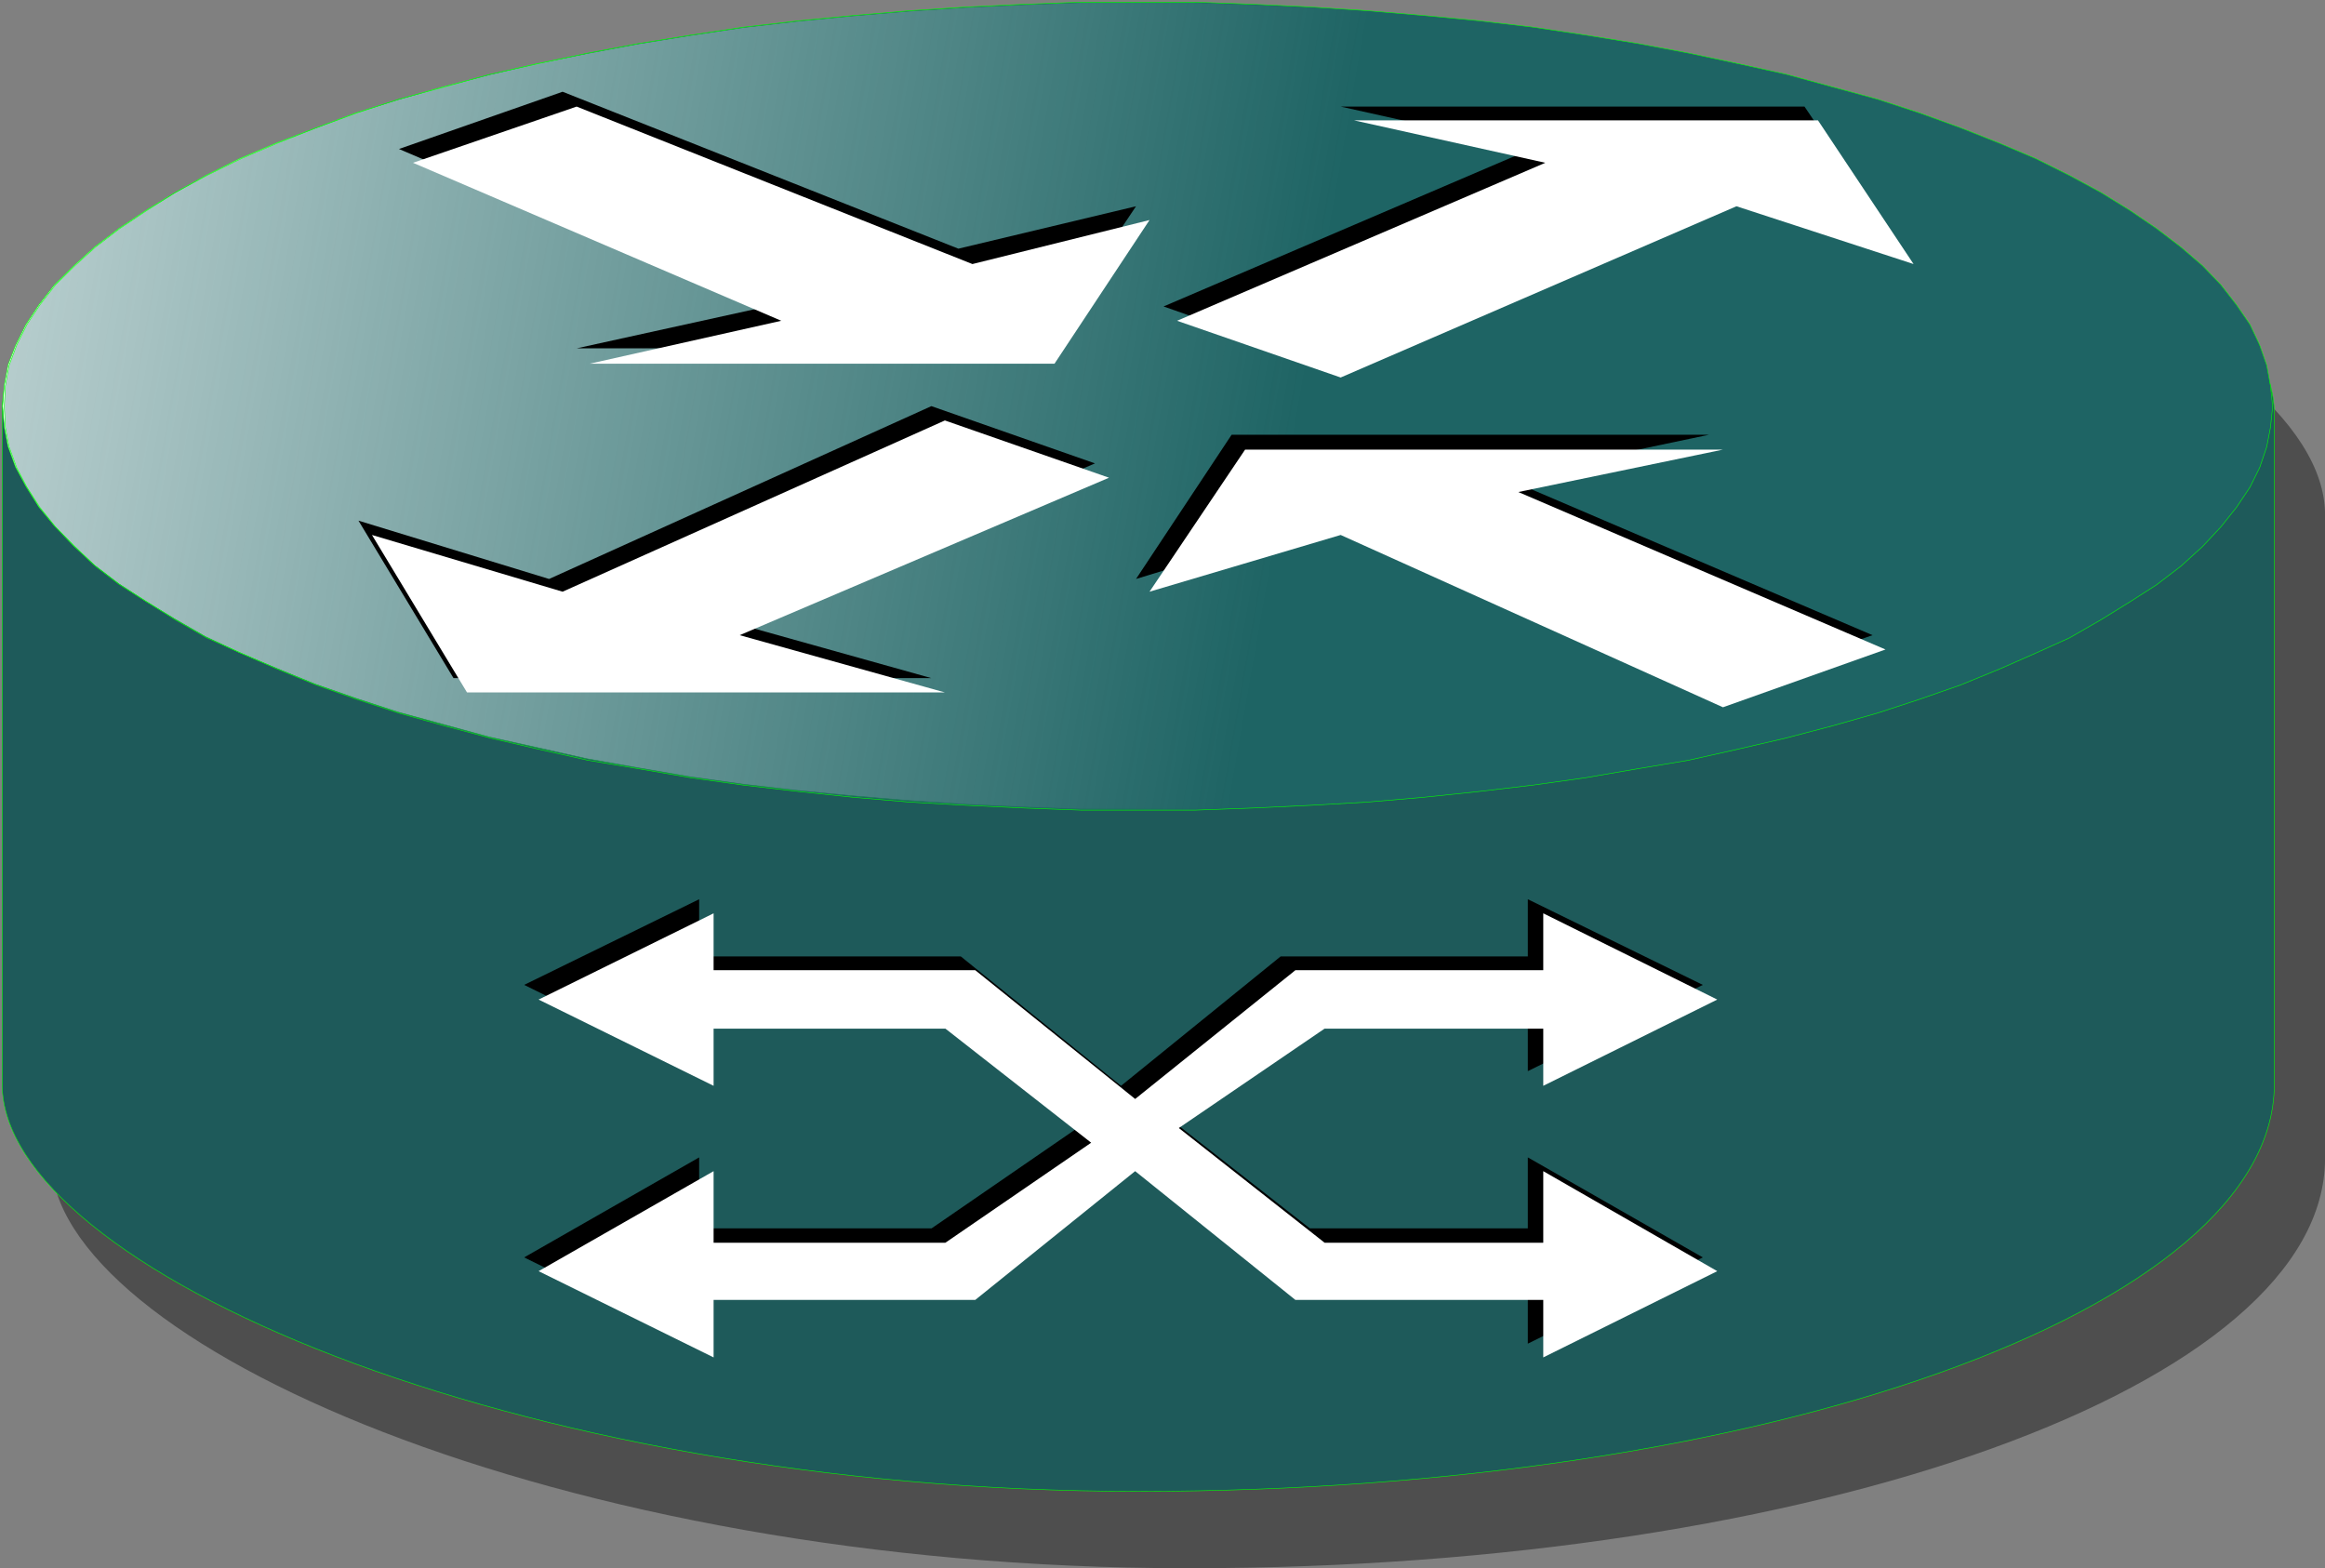 <?xml version="1.0" encoding="UTF-8" standalone="no"?>
<!-- Created with Inkscape (http://www.inkscape.org/) -->
<svg
   xmlns:dc="http://purl.org/dc/elements/1.1/"
   xmlns:cc="http://web.resource.org/cc/"
   xmlns:rdf="http://www.w3.org/1999/02/22-rdf-syntax-ns#"
   xmlns:svg="http://www.w3.org/2000/svg"
   xmlns="http://www.w3.org/2000/svg"
   xmlns:xlink="http://www.w3.org/1999/xlink"
   xmlns:sodipodi="http://sodipodi.sourceforge.net/DTD/sodipodi-0.dtd"
   xmlns:inkscape="http://www.inkscape.org/namespaces/inkscape"
   id="svg1998"
   sodipodi:version="0.32"
   inkscape:version="0.45"
   width="66"
   height="44.516"
   version="1.0"
   sodipodi:docbase="/home/grossmj/workspace/gns3/svg/symbols"
   sodipodi:docname="edge_label_switch_router.svg"
   inkscape:output_extension="org.inkscape.output.svg.inkscape"
   sodipodi:modified="true">
  <rect width="100%" height="100%" fill="#808080" stroke="none"/>
  <defs
     id="defs2001">
    <linearGradient
       inkscape:collect="always"
       id="linearGradient9312">
      <stop
         style="stop-color:#1e6464;stop-opacity:1;"
         offset="0"
         id="stop9314" />
      <stop
         style="stop-color:#1e6464;stop-opacity:0;"
         offset="1"
         id="stop9316" />
    </linearGradient>
    <marker
       inkscape:stockid="Arrow2Lstart"
       orient="auto"
       refY="0"
       refX="0"
       id="Arrow2Lstart"
       style="overflow:visible">
      <path
         id="path11918"
         style="font-size:12px;fill-rule:evenodd;stroke-width:0.625;stroke-linejoin:round"
         d="M 8.719,4.034 L -2.207,0.016 L 8.719,-4.002 C 6.973,-1.63 6.983,1.616 8.719,4.034 z "
         transform="matrix(1.1,0,0,1.1,1.1,0)" />
    </marker>
    <marker
       inkscape:stockid="Arrow1Send"
       orient="auto"
       refY="0"
       refX="0"
       id="Arrow1Send"
       style="overflow:visible">
      <path
         id="path11921"
         d="M 0,0 L 5,-5 L -12.5,0 L 5,5 L 0,0 z "
         style="fill-rule:evenodd;stroke:black;stroke-width:1pt;marker-start:none"
         transform="matrix(-0.2,0,0,-0.2,-1.2,0)" />
    </marker>
    <marker
       inkscape:stockid="Arrow1Lstart"
       orient="auto"
       refY="0"
       refX="0"
       id="Arrow1Lstart"
       style="overflow:visible">
      <path
         id="path11936"
         d="M 0,0 L 5,-5 L -12.5,0 L 5,5 L 0,0 z "
         style="fill-rule:evenodd;stroke:black;stroke-width:1pt;marker-start:none"
         transform="matrix(0.8,0,0,0.8,10,0)" />
    </marker>
    <linearGradient
       inkscape:collect="always"
       xlink:href="#linearGradient9312"
       id="linearGradient9318"
       x1="-1.093"
       y1="0.631"
       x2="-4.583"
       y2="0.07"
       gradientUnits="userSpaceOnUse"
       gradientTransform="matrix(0.995,0,0,0.936,-4.693559e-3,1.810452e-2)" />
  </defs>
  <sodipodi:namedview
     inkscape:window-height="953"
     inkscape:window-width="1280"
     inkscape:pageshadow="2"
     inkscape:pageopacity="0.0"
     guidetolerance="10.0"
     gridtolerance="10.0"
     objecttolerance="10.0"
     borderopacity="1.0"
     bordercolor="#666666"
     pagecolor="#ffffff"
     id="base"
     showguides="true"
     inkscape:guide-bbox="true"
     inkscape:zoom="7.8958335"
     inkscape:cx="30.34404"
     inkscape:cy="21.831177"
     inkscape:window-x="0"
     inkscape:window-y="25"
     inkscape:current-layer="svg1998" />
  <rect
     style="opacity:1;fill:black;fill-opacity:0.392;fill-rule:evenodd;stroke:none;stroke-width:0.2;stroke-linecap:square;stroke-linejoin:miter;stroke-miterlimit:4;stroke-dasharray:none;stroke-opacity:1"
     id="rect4558"
     width="64.553"
     height="41.539"
     x="1.448"
     y="2.977"
     ry="11.632"
     rx="32.213"
     inkscape:transform-center-x="8.4568136" />
  <rect
     style="opacity:1;fill:#1e5a5a;fill-opacity:1;fill-rule:evenodd;stroke:lime;stroke-width:0.015;stroke-linecap:square;stroke-linejoin:miter;stroke-miterlimit:4;stroke-dasharray:none;stroke-opacity:1"
     id="rect9971"
     width="64.499"
     height="42.154"
     x="0.062"
     y="0.181"
     ry="11.557"
     rx="32.25"
     inkscape:transform-center-x="8.2952569" />
  <g
     id="g4844"
     transform="matrix(15.328,0,0,15.05,53.539,3.146)">
    <path
       id="path8417"
       d="M 0.713,0.557 L 0.709,0.518 L 0.702,0.479 L 0.69,0.442 L 0.671,0.403 L 0.646,0.366 L 0.618,0.328 L 0.583,0.292 L 0.543,0.257 L 0.499,0.222 L 0.449,0.188 L 0.396,0.155 L 0.337,0.122 L 0.274,0.09 L 0.207,0.061 L 0.135,0.033 L 0.06,0.004 L -0.019,-0.021 L -0.102,-0.045 L -0.187,-0.068 L -0.277,-0.089 L -0.368,-0.108 L -0.463,-0.126 L -0.559,-0.142 L -0.657,-0.157 L -0.758,-0.169 L -0.861,-0.179 L -0.965,-0.188 L -1.069,-0.195 L -1.174,-0.2 L -1.281,-0.204 L -1.387,-0.204 L -1.387,-0.204 L -1.493,-0.204 L -1.6,-0.2 L -1.704,-0.195 L -1.809,-0.188 L -1.914,-0.179 L -2.015,-0.169 L -2.117,-0.157 L -2.215,-0.142 L -2.312,-0.126 L -2.406,-0.108 L -2.498,-0.089 L -2.587,-0.068 L -2.673,-0.045 L -2.756,-0.021 L -2.834,0.004 L -2.91,0.033 L -2.982,0.061 L -3.049,0.09 L -3.112,0.122 L -3.17,0.155 L -3.223,0.188 L -3.273,0.222 L -3.318,0.257 L -3.356,0.292 L -3.392,0.328 L -3.421,0.366 L -3.445,0.403 L -3.464,0.442 L -3.478,0.479 L -3.485,0.518 L -3.488,0.557 L -3.488,0.557 L -3.485,0.596 L -3.478,0.633 L -3.464,0.672 L -3.445,0.708 L -3.421,0.747 L -3.392,0.783 L -3.356,0.821 L -3.318,0.857 L -3.273,0.892 L -3.223,0.925 L -3.17,0.958 L -3.112,0.992 L -3.049,1.022 L -2.982,1.051 L -2.91,1.081 L -2.834,1.108 L -2.756,1.134 L -2.673,1.157 L -2.587,1.181 L -2.498,1.201 L -2.406,1.222 L -2.312,1.239 L -2.215,1.256 L -2.117,1.27 L -2.015,1.282 L -1.914,1.292 L -1.809,1.301 L -1.704,1.308 L -1.6,1.313 L -1.493,1.317 L -1.387,1.317 L -1.387,1.317 L -1.281,1.317 L -1.174,1.313 L -1.069,1.308 L -0.965,1.301 L -0.861,1.292 L -0.758,1.282 L -0.657,1.27 L -0.559,1.256 L -0.463,1.239 L -0.368,1.222 L -0.277,1.201 L -0.187,1.181 L -0.102,1.157 L -0.019,1.134 L 0.06,1.108 L 0.135,1.081 L 0.207,1.051 L 0.274,1.022 L 0.337,0.992 L 0.396,0.958 L 0.449,0.925 L 0.499,0.892 L 0.543,0.857 L 0.583,0.821 L 0.618,0.783 L 0.646,0.747 L 0.671,0.708 L 0.69,0.672 L 0.702,0.633 L 0.709,0.596 L 0.713,0.557"
       style="fill:white;fill-opacity:1;stroke:lime;stroke-width:0.001;stroke-miterlimit:4;stroke-dasharray:none;stroke-opacity:1" />
    <path
       id="path4815"
       d="M 0.716,0.558 L 0.712,0.519 L 0.705,0.48 L 0.692,0.442 L 0.674,0.403 L 0.649,0.366 L 0.62,0.328 L 0.586,0.292 L 0.546,0.257 L 0.501,0.222 L 0.452,0.188 L 0.398,0.154 L 0.34,0.122 L 0.277,0.09 L 0.21,0.061 L 0.138,0.032 L 0.062,0.004 L -0.016,-0.022 L -0.099,-0.045 L -0.185,-0.069 L -0.274,-0.089 L -0.366,-0.109 L -0.46,-0.127 L -0.557,-0.143 L -0.655,-0.158 L -0.755,-0.17 L -0.858,-0.18 L -0.962,-0.189 L -1.067,-0.196 L -1.172,-0.201 L -1.279,-0.205 L -1.384,-0.205 L -1.384,-0.205 L -1.491,-0.205 L -1.597,-0.201 L -1.702,-0.196 L -1.807,-0.189 L -1.911,-0.18 L -2.013,-0.17 L -2.115,-0.158 L -2.213,-0.143 L -2.31,-0.127 L -2.404,-0.109 L -2.496,-0.089 L -2.585,-0.069 L -2.67,-0.045 L -2.754,-0.022 L -2.832,0.004 L -2.907,0.032 L -2.979,0.061 L -3.046,0.09 L -3.11,0.122 L -3.168,0.154 L -3.221,0.188 L -3.271,0.222 L -3.316,0.257 L -3.354,0.292 L -3.39,0.328 L -3.419,0.366 L -3.443,0.403 L -3.462,0.442 L -3.476,0.48 L -3.483,0.519 L -3.485,0.558 L -3.485,0.558 L -3.483,0.597 L -3.476,0.634 L -3.462,0.673 L -3.443,0.71 L -3.419,0.748 L -3.39,0.785 L -3.354,0.822 L -3.316,0.859 L -3.271,0.894 L -3.221,0.926 L -3.168,0.96 L -3.11,0.994 L -3.046,1.023 L -2.979,1.053 L -2.907,1.083 L -2.832,1.11 L -2.754,1.136 L -2.67,1.16 L -2.585,1.183 L -2.496,1.204 L -2.404,1.225 L -2.31,1.241 L -2.213,1.258 L -2.115,1.272 L -2.013,1.284 L -1.911,1.295 L -1.807,1.304 L -1.702,1.31 L -1.597,1.315 L -1.491,1.319 L -1.384,1.319 L -1.384,1.319 L -1.279,1.319 L -1.172,1.315 L -1.067,1.31 L -0.962,1.304 L -0.858,1.295 L -0.755,1.284 L -0.655,1.272 L -0.557,1.258 L -0.46,1.241 L -0.366,1.225 L -0.274,1.204 L -0.185,1.183 L -0.099,1.16 L -0.016,1.136 L 0.062,1.11 L 0.138,1.083 L 0.21,1.053 L 0.277,1.023 L 0.34,0.994 L 0.398,0.96 L 0.452,0.926 L 0.501,0.894 L 0.546,0.859 L 0.586,0.822 L 0.62,0.785 L 0.649,0.748 L 0.674,0.71 L 0.692,0.673 L 0.705,0.634 L 0.712,0.597 L 0.716,0.558"
       style="fill:url(#linearGradient9318);fill-opacity:1;stroke:lime;stroke-width:0.001;stroke-miterlimit:4;stroke-dasharray:none;stroke-opacity:1" />
    <path
       id="path4819"
       d="M -1.338,0.369 L -1.036,0.477 L -0.302,0.153 L 0.027,0.26 L -0.151,-0.008 L -1.01,-0.008 L -0.657,0.072 L -1.338,0.369"
       style="fill:black;stroke:none;stroke-width:0.001" />
    <path
       id="path4821"
       d="M -1.465,0.665 L -1.768,0.557 L -2.476,0.883 L -2.829,0.773 L -2.653,1.07 L -1.768,1.07 L -2.147,0.962 L -1.465,0.665"
       style="fill:black;stroke:none;stroke-width:0.001" />
    <path
       id="path4823"
       d="M -2.754,0.072 L -2.451,-0.036 L -1.718,0.26 L -1.389,0.18 L -1.565,0.448 L -2.425,0.448 L -2.072,0.369 L -2.754,0.072"
       style="fill:black;stroke:none;stroke-width:0.001" />
    <path
       id="path4825"
       d="M -0.025,0.989 L -0.328,1.097 L -1.036,0.773 L -1.389,0.883 L -1.212,0.611 L -0.328,0.611 L -0.707,0.692 L -0.025,0.989"
       style="fill:black;stroke:none;stroke-width:0.001" />
    <path
       id="path4827"
       d="M -1.313,0.396 L -1.01,0.503 L -0.277,0.18 L 0.051,0.289 L -0.126,0.018 L -0.985,0.018 L -0.631,0.098 L -1.313,0.396"
       style="fill:white;stroke:none;stroke-width:0.001" />
    <path
       id="path4829"
       d="M -1.439,0.692 L -1.743,0.584 L -2.451,0.907 L -2.804,0.8 L -2.628,1.097 L -1.743,1.097 L -2.123,0.989 L -1.439,0.692"
       style="fill:white;stroke:none;stroke-width:0.001" />
    <path
       id="path4831"
       d="M -2.728,0.098 L -2.425,-0.008 L -1.692,0.289 L -1.364,0.206 L -1.54,0.477 L -2.401,0.477 L -2.046,0.396 L -2.728,0.098"
       style="fill:white;stroke:none;stroke-width:0.001" />
    <path
       id="path4833"
       d="M -0.001,1.016 L -0.302,1.125 L -1.01,0.8 L -1.364,0.907 L -1.187,0.639 L -0.302,0.639 L -0.681,0.719 L -0.001,1.016"
       style="fill:white;stroke:none;stroke-width:0.001" />
  </g>
  <path
     d="M 69.769,25.194 L 69.711,24.624 L 69.596,24.055 L 69.405,23.505 L 69.118,22.935 L 68.735,22.385 L 68.295,21.834 L 67.76,21.303 L 67.148,20.791 L 66.459,20.278 L 65.694,19.785 L 64.871,19.291 L 63.972,18.817 L 62.996,18.342 L 61.963,17.925 L 60.853,17.507 L 59.686,17.09 L 58.481,16.71 L 57.199,16.369 L 55.879,16.027 L 54.502,15.723 L 53.086,15.439 L 51.632,15.173 L 50.14,14.945 L 48.628,14.718 L 47.079,14.547 L 45.491,14.395 L 43.884,14.262 L 42.277,14.167 L 40.651,14.091 L 39.005,14.034 L 37.379,14.034 L 37.379,14.034 L 35.734,14.034 L 34.089,14.091 L 32.482,14.167 L 30.855,14.262 L 29.248,14.395 L 27.68,14.547 L 26.111,14.718 L 24.599,14.945 L 23.107,15.173 L 21.653,15.439 L 20.238,15.723 L 18.86,16.027 L 17.54,16.369 L 16.258,16.71 L 15.053,17.09 L 13.886,17.507 L 12.776,17.925 L 11.743,18.342 L 10.768,18.817 L 9.868,19.291 L 9.046,19.785 L 8.28,20.278 L 7.592,20.791 L 6.999,21.303 L 6.444,21.834 L 6.004,22.385 L 5.621,22.935 L 5.334,23.505 L 5.124,24.055 L 5.009,24.624 L 4.971,25.194 L 4.971,25.194 L 5.009,25.763 L 5.124,26.313 L 5.334,26.883 L 5.621,27.414 L 6.004,27.983 L 6.444,28.515 L 6.999,29.065 L 7.592,29.597 L 8.28,30.109 L 9.046,30.583 L 9.868,31.077 L 10.768,31.57 L 11.743,32.007 L 12.776,32.443 L 13.886,32.88 L 15.053,33.278 L 16.258,33.658 L 17.54,33.999 L 18.86,34.341 L 20.238,34.645 L 21.653,34.948 L 23.107,35.195 L 24.599,35.442 L 26.111,35.651 L 27.68,35.821 L 29.248,35.973 L 30.855,36.106 L 32.482,36.201 L 34.089,36.277 L 35.734,36.334 L 37.379,36.334 L 37.379,36.334 L 39.005,36.334 L 40.651,36.277 L 42.277,36.201 L 43.884,36.106 L 45.491,35.973 L 47.079,35.821 L 48.628,35.651 L 50.14,35.442 L 51.632,35.195 L 53.086,34.948 L 54.502,34.645 L 55.879,34.341 L 57.199,33.999 L 58.481,33.658 L 59.686,33.278 L 60.853,32.88 L 61.963,32.443 L 62.996,32.007 L 63.972,31.57 L 64.871,31.077 L 65.694,30.583 L 66.459,30.109 L 67.148,29.597 L 67.76,29.065 L 68.295,28.515 L 68.735,27.983 L 69.118,27.414 L 69.405,26.883 L 69.596,26.313 L 69.711,25.763 L 69.769,25.194"
     id="path10"
     style="fill:none;fill-opacity:1;stroke:none;stroke-width:0.001" />
  <path
     d="M 69.386,25.722 L 69.347,25.115 L 69.233,24.549 L 69.022,23.963 L 68.735,23.377 L 68.372,22.811 L 67.893,22.225 L 67.415,21.679 L 66.784,21.113 L 66.114,20.588 L 65.349,20.042 L 64.507,19.557 L 63.627,19.051 L 62.651,18.566 L 61.637,18.121 L 60.547,17.657 L 59.38,17.272 L 58.156,16.868 L 56.912,16.484 L 55.592,16.141 L 54.234,15.797 L 52.818,15.514 L 51.364,15.231 L 49.891,15.009 L 48.38,14.766 L 46.849,14.584 L 45.261,14.422 L 43.673,14.281 L 42.066,14.18 L 40.459,14.099 L 38.814,14.058 L 37.188,14.038 L 37.188,14.038 L 35.543,14.058 L 33.936,14.099 L 32.309,14.18 L 30.702,14.281 L 29.115,14.422 L 27.546,14.584 L 25.996,14.766 L 24.485,15.009 L 22.993,15.231 L 21.558,15.514 L 20.142,15.797 L 18.784,16.141 L 17.483,16.484 L 16.22,16.868 L 14.996,17.272 L 13.848,17.657 L 12.757,18.121 L 11.724,18.566 L 10.749,19.051 L 9.849,19.557 L 9.046,20.042 L 8.281,20.588 L 7.592,21.113 L 6.999,21.679 L 6.463,22.225 L 6.004,22.811 L 5.641,23.377 L 5.354,23.963 L 5.143,24.549 L 5.028,25.115 L 4.971,25.722 L 4.971,25.722 L 5.028,26.328 L 5.143,26.915 L 5.354,27.501 L 5.641,28.067 L 6.004,28.653 L 6.463,29.219 L 6.999,29.765 L 7.592,30.331 L 8.281,30.856 L 9.046,31.402 L 9.849,31.907 L 10.749,32.392 L 11.724,32.878 L 12.757,33.343 L 13.848,33.767 L 14.996,34.171 L 16.22,34.576 L 17.483,34.939 L 18.784,35.303 L 20.142,35.627 L 21.558,35.95 L 22.993,36.193 L 24.485,36.455 L 25.996,36.678 L 27.546,36.86 L 29.115,37.042 L 30.702,37.163 L 32.309,37.264 L 33.936,37.345 L 35.543,37.385 L 37.188,37.405 L 37.188,37.405 L 38.814,37.385 L 40.459,37.345 L 42.066,37.264 L 43.673,37.163 L 45.261,37.042 L 46.849,36.86 L 48.38,36.678 L 49.891,36.455 L 51.364,36.193 L 52.818,35.95 L 54.234,35.627 L 55.592,35.303 L 56.912,34.939 L 58.156,34.576 L 59.38,34.171 L 60.547,33.767 L 61.637,33.343 L 62.651,32.878 L 63.627,32.392 L 64.507,31.907 L 65.349,31.402 L 66.114,30.856 L 66.784,30.331 L 67.415,29.765 L 67.893,29.219 L 68.372,28.653 L 68.735,28.067 L 69.022,27.501 L 69.233,26.915 L 69.347,26.328 L 69.386,25.722"
     id="path12"
     style="fill:none;stroke:#aae6ff;stroke-width:0;stroke-miterlimit:4;stroke-dasharray:none" />
  <g
     id="g2040"
     transform="matrix(9.32,0,0,8.682,-4.674,-30.255)">
    <path
       id="path2027"
       d="M 0.1,1.916 L 0.1,2.74"
       style="fill:none;stroke:#aae6ff;stroke-width:0.001" />
    <path
       id="path2029"
       d="M 3.537,1.916 L 3.537,2.74"
       style="fill:none;stroke:#aae6ff;stroke-width:0.001" />
    <path
       id="path2031"
       d="M 2.631,6.612 L 3.428,6.612 L 3.916,7.035 L 4.402,6.612 L 5.155,6.612 L 5.155,6.425 L 5.688,6.705 L 5.155,6.987 L 5.155,6.8 L 4.491,6.8 L 4.047,7.128 L 4.491,7.501 L 5.155,7.501 L 5.155,7.269 L 5.688,7.596 L 5.155,7.878 L 5.155,7.689 L 4.402,7.689 L 3.916,7.269 L 3.428,7.689 L 2.631,7.689 L 2.631,7.878 L 2.098,7.596 L 2.631,7.269 L 2.631,7.501 L 3.339,7.501 L 3.783,7.173 L 3.339,6.8 L 2.631,6.8 L 2.631,6.987 L 2.098,6.705 L 2.631,6.425 L 2.631,6.612"
       style="fill:black;stroke:none;stroke-width:0.001" />
    <path
       id="path2033"
       d="M 2.675,6.657 L 3.472,6.657 L 3.959,7.078 L 4.447,6.657 L 5.202,6.657 L 5.202,6.471 L 5.732,6.753 L 5.202,7.035 L 5.202,6.848 L 4.536,6.848 L 4.092,7.173 L 4.536,7.548 L 5.202,7.548 L 5.202,7.314 L 5.732,7.641 L 5.202,7.923 L 5.202,7.735 L 4.447,7.735 L 3.959,7.314 L 3.472,7.735 L 2.675,7.735 L 2.675,7.923 L 2.142,7.641 L 2.675,7.314 L 2.675,7.548 L 3.381,7.548 L 3.825,7.221 L 3.381,6.848 L 2.675,6.848 L 2.675,7.035 L 2.142,6.753 L 2.675,6.471 L 2.675,6.657"
       style="fill:white;stroke:none;stroke-width:0.001" />
  </g>
</svg>
